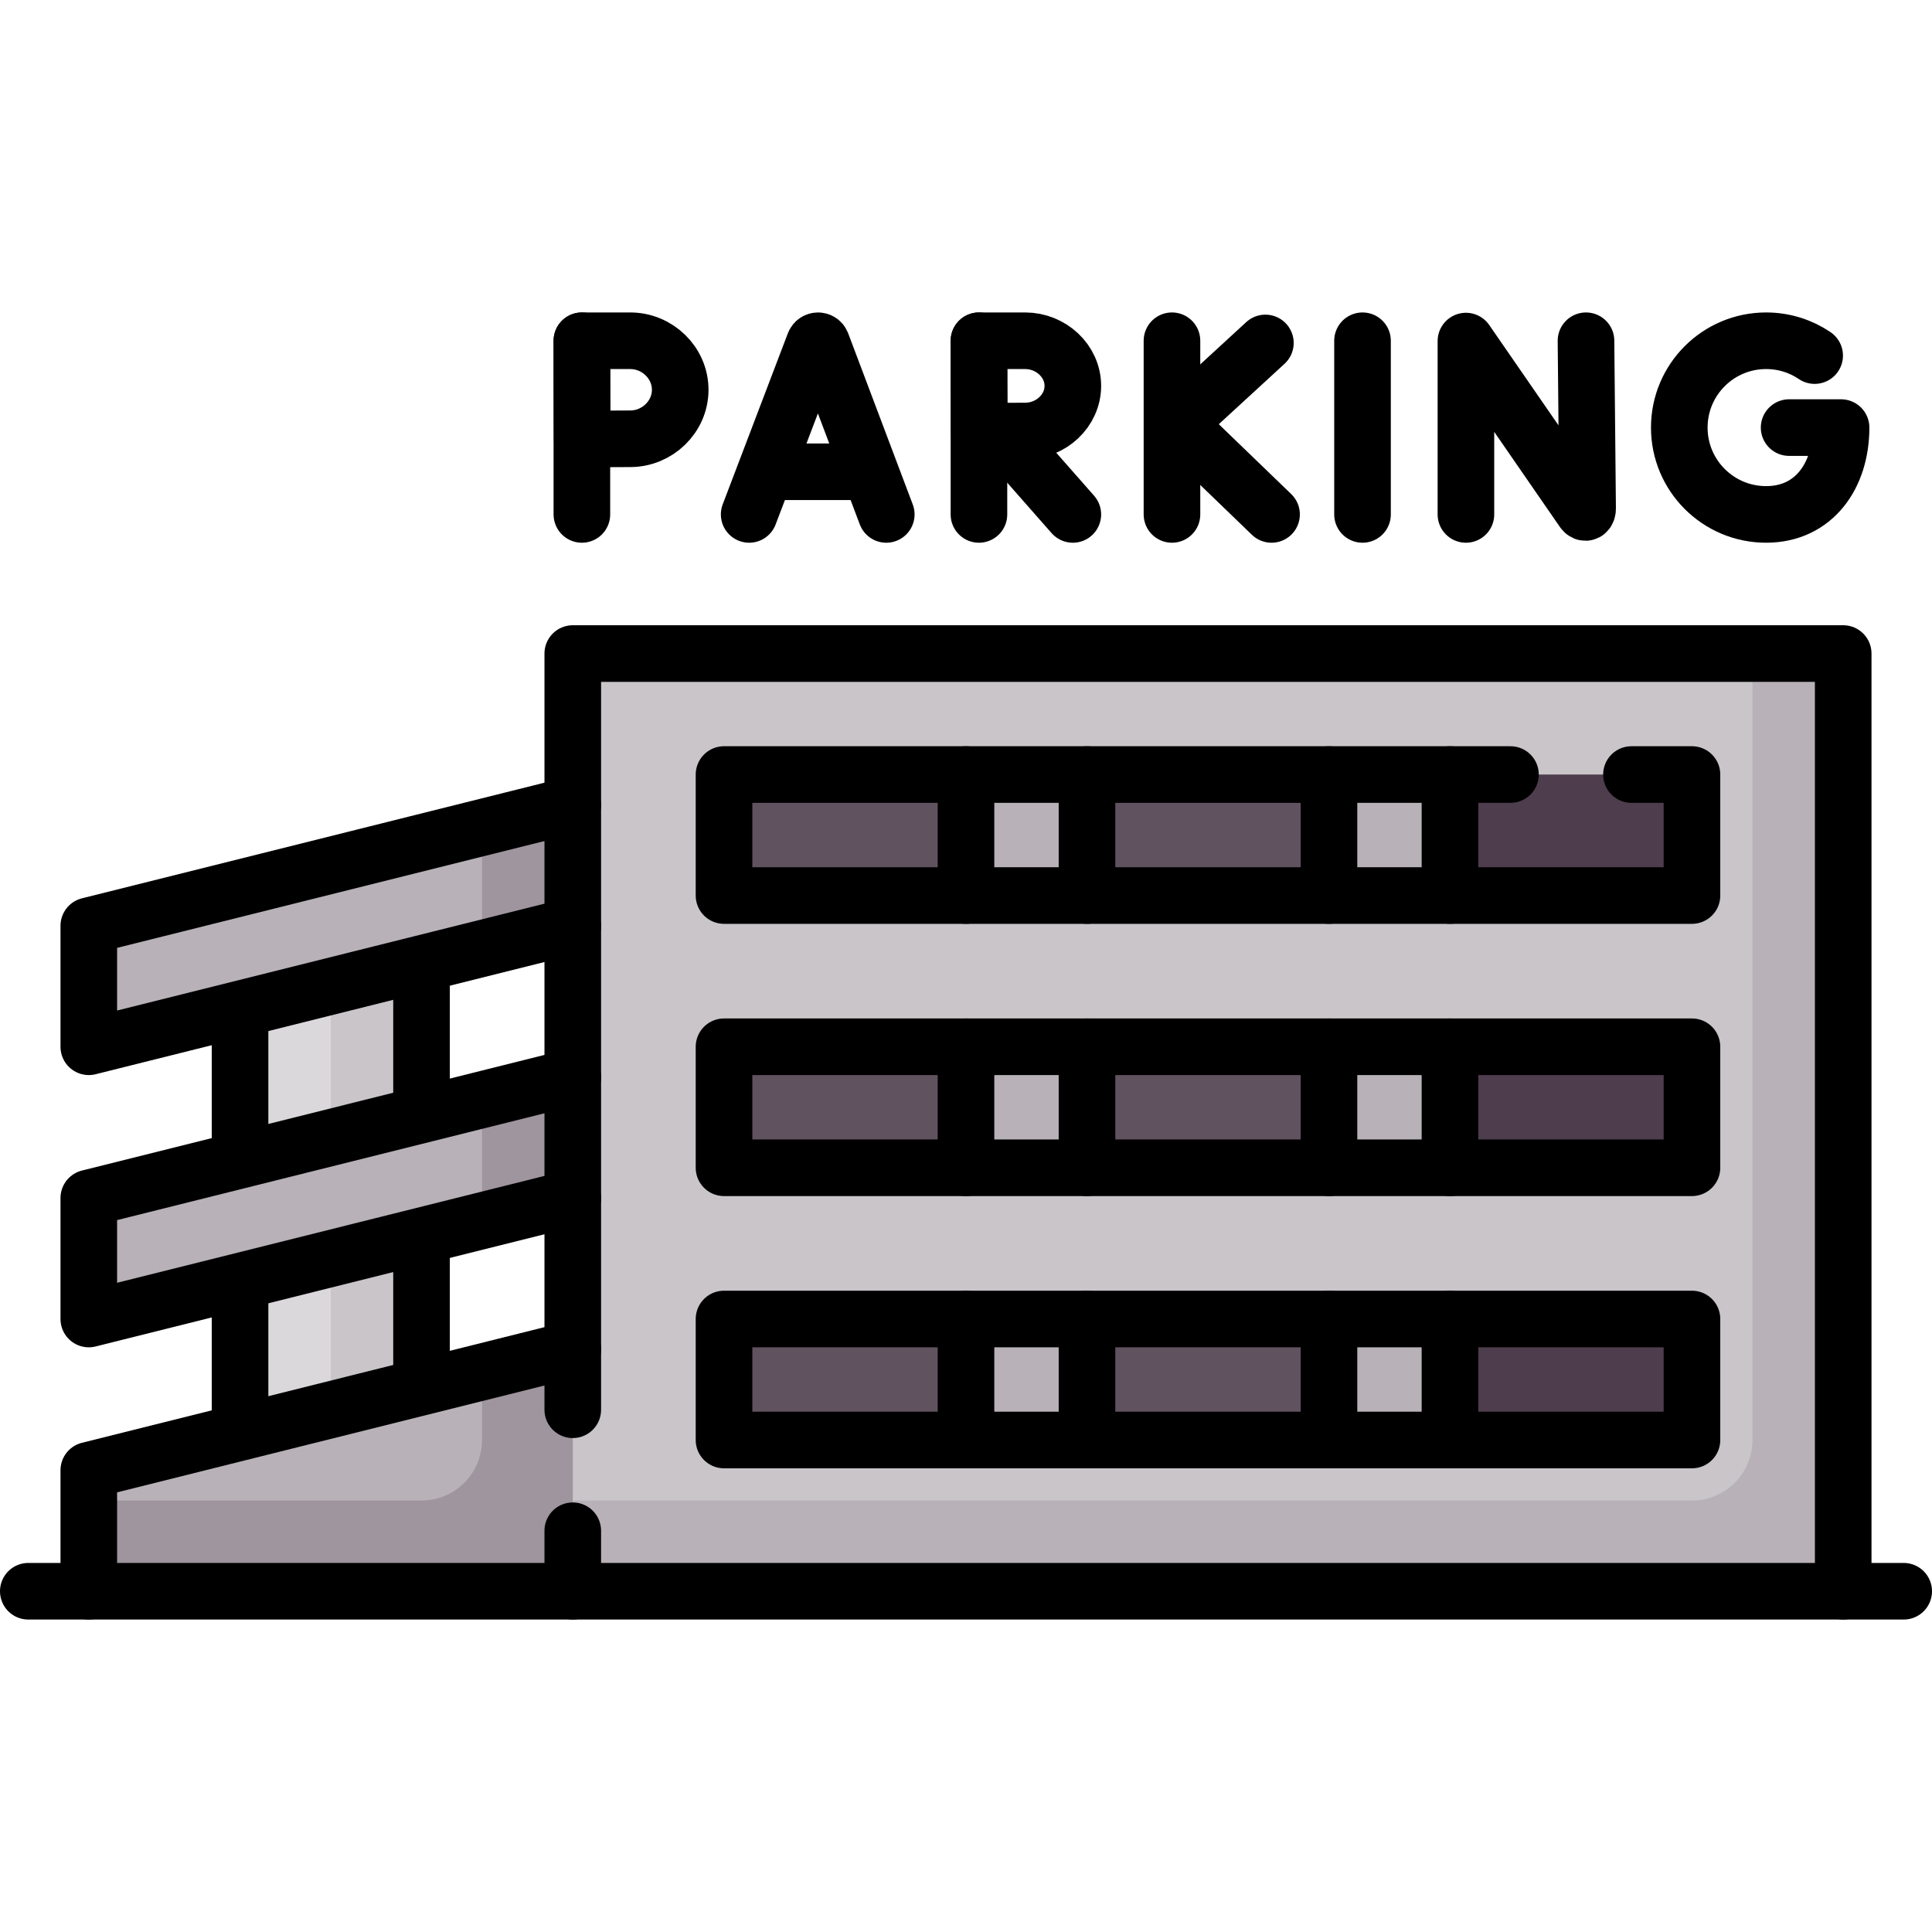 <?xml version="1.0" encoding="UTF-8"?>
<svg xmlns="http://www.w3.org/2000/svg" xmlns:xlink="http://www.w3.org/1999/xlink" version="1.1" id="Capa_1" x="0px" y="0px" viewBox="0 0 512 512" style="enable-background:new 0 0 512 512;" xml:space="preserve" width="512" height="512">
<g>
	<g>
		<rect x="63.613" y="245.341" style="fill:#DBD8DB;" width="48.097" height="144.29"/>
		<rect x="87.661" y="245.341" style="fill:#C9C5C9;" width="24.048" height="144.29"/>
		<polygon style="fill:#B8B2B8;" points="151.79,357.567 23.532,389.631 23.532,421.696 159.806,421.696 159.806,357.567 &#9;&#9;"/>
		<path style="fill:#9E959E;" d="M151.79,357.567l-24.048,6.038v18.01c0,8.854-7.178,16.032-16.032,16.032H23.532v24.048h136.274&#10;&#9;&#9;&#9;v-64.129H151.79z"/>
		<rect x="151.79" y="173.196" style="fill:#C9C5C9;" width="336.677" height="248.5"/>
		<path style="fill:#B8B2B8;" d="M488.468,173.196h-24.048v208.419c0,8.854-7.178,16.032-16.032,16.032H151.79v24.048h336.677&#10;&#9;&#9;&#9;V173.196z"/>
		<rect x="191.871" y="205.26" style="fill:#615260;" width="160.323" height="32.065"/>
		<rect x="352.194" y="205.26" style="fill:#B8B2B8;" width="32.065" height="32.065"/>
		<rect x="256" y="205.26" style="fill:#B8B2B8;" width="32.065" height="32.065"/>
		<polygon style="fill:#B8B2B8;" points="23.532,317.486 23.532,349.551 151.79,317.486 151.79,285.422 &#9;&#9;"/>
		<rect x="384.258" y="205.26" style="fill:#4E3D4D;" width="64.129" height="32.065"/>
		<rect x="191.871" y="277.405" style="fill:#615260;" width="160.323" height="32.065"/>
		<rect x="352.194" y="277.405" style="fill:#B8B2B8;" width="32.065" height="32.065"/>
		<rect x="256" y="277.405" style="fill:#B8B2B8;" width="32.065" height="32.065"/>
		<rect x="384.258" y="277.405" style="fill:#4E3D4D;" width="64.129" height="32.065"/>
		<rect x="191.871" y="349.551" style="fill:#615260;" width="160.323" height="32.065"/>
		<rect x="352.194" y="349.551" style="fill:#B8B2B8;" width="32.065" height="32.065"/>
		<rect x="256" y="349.551" style="fill:#B8B2B8;" width="32.065" height="32.065"/>
		<rect x="384.258" y="349.551" style="fill:#4E3D4D;" width="64.129" height="32.065"/>
		<polygon style="fill:#9E959E;" points="127.742,323.498 151.79,317.486 151.79,285.422 127.742,291.434 &#9;&#9;"/>
		<polygon style="fill:#B8B2B8;" points="23.532,245.341 23.532,277.406 151.79,245.341 151.79,213.277 &#9;&#9;"/>
		<polygon style="fill:#9E959E;" points="127.742,251.353 151.79,245.341 151.79,213.276 127.742,219.288 &#9;&#9;"/>
	</g>
	<g>
		
			<line style="fill:none;stroke:#000000;stroke-width:15;stroke-linecap:round;stroke-linejoin:round;stroke-miterlimit:10;" x1="7.5" y1="421.696" x2="504.5" y2="421.696"/>
		<path style="fill:none;stroke:#000000;stroke-width:15;stroke-linecap:round;stroke-linejoin:round;stroke-miterlimit:10;" d="&#10;&#9;&#9;&#9;M198.536,136.327l17.281-45.374c0.353-0.863,1.575-0.865,1.93-0.002l17.124,45.376"/>
		
			<line style="fill:none;stroke:#000000;stroke-width:15;stroke-linecap:round;stroke-linejoin:round;stroke-miterlimit:10;" x1="203.926" y1="125.026" x2="229.569" y2="125.026"/>
		<path style="fill:none;stroke:#000000;stroke-width:15;stroke-linecap:round;stroke-linejoin:round;stroke-miterlimit:10;" d="&#10;&#9;&#9;&#9;M388.485,136.327V90.39l31.057,44.973c0.576,0.832,1.193,0.424,1.193-0.587l-0.43-44.471"/>
		
			<line style="fill:none;stroke:#000000;stroke-width:15;stroke-linecap:round;stroke-linejoin:round;stroke-miterlimit:10;" x1="310.583" y1="90.304" x2="310.583" y2="136.327"/>
		
			<polyline style="fill:none;stroke:#000000;stroke-width:15;stroke-linecap:round;stroke-linejoin:round;stroke-miterlimit:10;" points="&#10;&#9;&#9;&#9;335.34,90.885 312.056,112.287 336.974,136.327 &#9;&#9;"/>
		
			<line style="fill:none;stroke:#000000;stroke-width:15;stroke-linecap:round;stroke-linejoin:round;stroke-miterlimit:10;" x1="361.081" y1="90.304" x2="361.081" y2="136.327"/>
		<path style="fill:none;stroke:#000000;stroke-width:15;stroke-linecap:round;stroke-linejoin:round;stroke-miterlimit:10;" d="&#10;&#9;&#9;&#9;M480.904,94.234c-3.673-2.481-8.1-3.93-12.866-3.93c-12.709,0-23.011,10.302-23.011,23.011s10.302,23.011,23.011,23.011&#10;&#9;&#9;&#9;c12.709,0,19.864-10.302,19.864-23.011h-13.767"/>
		
			<line style="fill:none;stroke:#000000;stroke-width:15;stroke-linecap:round;stroke-linejoin:round;stroke-miterlimit:10;" x1="264.98" y1="114.361" x2="284.313" y2="136.327"/>
		
			<line style="fill:none;stroke:#000000;stroke-width:15;stroke-linecap:round;stroke-linejoin:round;stroke-miterlimit:10;" x1="259.43" y1="90.304" x2="259.43" y2="136.327"/>
		<path style="fill:none;stroke:#000000;stroke-width:15;stroke-linecap:round;stroke-linejoin:round;stroke-miterlimit:10;" d="&#10;&#9;&#9;&#9;M284.313,102.265c0,6.606-5.792,11.961-12.638,11.961c-3.395,0-12.145,0.053-12.145,0.053s-0.055-8.684-0.055-12.014&#10;&#9;&#9;&#9;c0-2.735-0.03-11.961-0.03-11.961s8.218,0,12.23,0C278.521,90.304,284.313,95.659,284.313,102.265z"/>
		
			<line style="fill:none;stroke:#000000;stroke-width:15;stroke-linecap:round;stroke-linejoin:round;stroke-miterlimit:10;" x1="154.204" y1="90.304" x2="154.204" y2="136.327"/>
		<path style="fill:none;stroke:#000000;stroke-width:15;stroke-linecap:round;stroke-linejoin:round;stroke-miterlimit:10;" d="&#10;&#9;&#9;&#9;M180.261,103.292c0,7.173-6.069,12.988-13.242,12.988c-3.557,0-12.725,0.057-12.725,0.057s-0.057-9.429-0.057-13.045&#10;&#9;&#9;&#9;c0-2.97-0.032-12.988-0.032-12.988s8.611,0,12.815,0C174.192,90.304,180.261,96.119,180.261,103.292z"/>
		
			<polyline style="fill:none;stroke:#000000;stroke-width:15;stroke-linecap:round;stroke-linejoin:round;stroke-miterlimit:10;" points="&#10;&#9;&#9;&#9;151.79,373.599 151.79,173.196 488.468,173.196 488.468,421.696 &#9;&#9;"/>
		
			<line style="fill:none;stroke:#000000;stroke-width:15;stroke-linecap:round;stroke-linejoin:round;stroke-miterlimit:10;" x1="151.79" y1="421.696" x2="151.79" y2="405.664"/>
		
			<polyline style="fill:none;stroke:#000000;stroke-width:15;stroke-linecap:round;stroke-linejoin:round;stroke-miterlimit:10;" points="&#10;&#9;&#9;&#9;151.79,357.567 23.532,389.631 23.532,421.696 &#9;&#9;"/>
		<g>
			
				<polyline style="fill:none;stroke:#000000;stroke-width:15;stroke-linecap:round;stroke-linejoin:round;stroke-miterlimit:10;" points="&#10;&#9;&#9;&#9;&#9;151.79,213.276 23.532,245.341 23.532,277.405 151.79,245.341 &#9;&#9;&#9;"/>
			
				<polyline style="fill:none;stroke:#000000;stroke-width:15;stroke-linecap:round;stroke-linejoin:round;stroke-miterlimit:10;" points="&#10;&#9;&#9;&#9;&#9;151.79,285.422 23.532,317.486 23.532,349.551 151.79,317.486 &#9;&#9;&#9;"/>
		</g>
		
			<line style="fill:none;stroke:#000000;stroke-width:15;stroke-linecap:round;stroke-linejoin:round;stroke-miterlimit:10;" x1="63.613" y1="269.389" x2="63.613" y2="301.454"/>
		
			<line style="fill:none;stroke:#000000;stroke-width:15;stroke-linecap:round;stroke-linejoin:round;stroke-miterlimit:10;" x1="111.71" y1="261.373" x2="111.71" y2="293.438"/>
		
			<line style="fill:none;stroke:#000000;stroke-width:15;stroke-linecap:round;stroke-linejoin:round;stroke-miterlimit:10;" x1="63.613" y1="341.534" x2="63.613" y2="373.599"/>
		
			<line style="fill:none;stroke:#000000;stroke-width:15;stroke-linecap:round;stroke-linejoin:round;stroke-miterlimit:10;" x1="111.71" y1="333.518" x2="111.71" y2="365.583"/>
		
			<polyline style="fill:none;stroke:#000000;stroke-width:15;stroke-linecap:round;stroke-linejoin:round;stroke-miterlimit:10;" points="&#10;&#9;&#9;&#9;432.355,205.26 448.387,205.26 448.387,237.325 191.871,237.325 191.871,205.26 400.29,205.26 &#9;&#9;"/>
		
			<line style="fill:none;stroke:#000000;stroke-width:15;stroke-linecap:round;stroke-linejoin:round;stroke-miterlimit:10;" x1="256" y1="205.26" x2="256" y2="237.325"/>
		
			<line style="fill:none;stroke:#000000;stroke-width:15;stroke-linecap:round;stroke-linejoin:round;stroke-miterlimit:10;" x1="288.065" y1="205.26" x2="288.065" y2="237.325"/>
		
			<line style="fill:none;stroke:#000000;stroke-width:15;stroke-linecap:round;stroke-linejoin:round;stroke-miterlimit:10;" x1="352.194" y1="205.26" x2="352.194" y2="237.325"/>
		
			<line style="fill:none;stroke:#000000;stroke-width:15;stroke-linecap:round;stroke-linejoin:round;stroke-miterlimit:10;" x1="384.258" y1="205.26" x2="384.258" y2="237.325"/>
		
			<rect x="191.871" y="277.405" style="fill:none;stroke:#000000;stroke-width:15;stroke-linecap:round;stroke-linejoin:round;stroke-miterlimit:10;" width="256.516" height="32.065"/>
		
			<line style="fill:none;stroke:#000000;stroke-width:15;stroke-linecap:round;stroke-linejoin:round;stroke-miterlimit:10;" x1="256" y1="277.405" x2="256" y2="309.47"/>
		
			<line style="fill:none;stroke:#000000;stroke-width:15;stroke-linecap:round;stroke-linejoin:round;stroke-miterlimit:10;" x1="288.065" y1="277.405" x2="288.065" y2="309.47"/>
		
			<line style="fill:none;stroke:#000000;stroke-width:15;stroke-linecap:round;stroke-linejoin:round;stroke-miterlimit:10;" x1="352.194" y1="277.405" x2="352.194" y2="309.47"/>
		
			<line style="fill:none;stroke:#000000;stroke-width:15;stroke-linecap:round;stroke-linejoin:round;stroke-miterlimit:10;" x1="384.258" y1="277.405" x2="384.258" y2="309.47"/>
		
			<rect x="191.871" y="349.551" style="fill:none;stroke:#000000;stroke-width:15;stroke-linecap:round;stroke-linejoin:round;stroke-miterlimit:10;" width="256.516" height="32.065"/>
		
			<line style="fill:none;stroke:#000000;stroke-width:15;stroke-linecap:round;stroke-linejoin:round;stroke-miterlimit:10;" x1="256" y1="349.551" x2="256" y2="381.615"/>
		
			<line style="fill:none;stroke:#000000;stroke-width:15;stroke-linecap:round;stroke-linejoin:round;stroke-miterlimit:10;" x1="288.065" y1="349.551" x2="288.065" y2="381.615"/>
		
			<line style="fill:none;stroke:#000000;stroke-width:15;stroke-linecap:round;stroke-linejoin:round;stroke-miterlimit:10;" x1="352.194" y1="349.551" x2="352.194" y2="381.615"/>
		
			<line style="fill:none;stroke:#000000;stroke-width:15;stroke-linecap:round;stroke-linejoin:round;stroke-miterlimit:10;" x1="384.258" y1="349.551" x2="384.258" y2="381.615"/>
	</g>
</g>















</svg>
